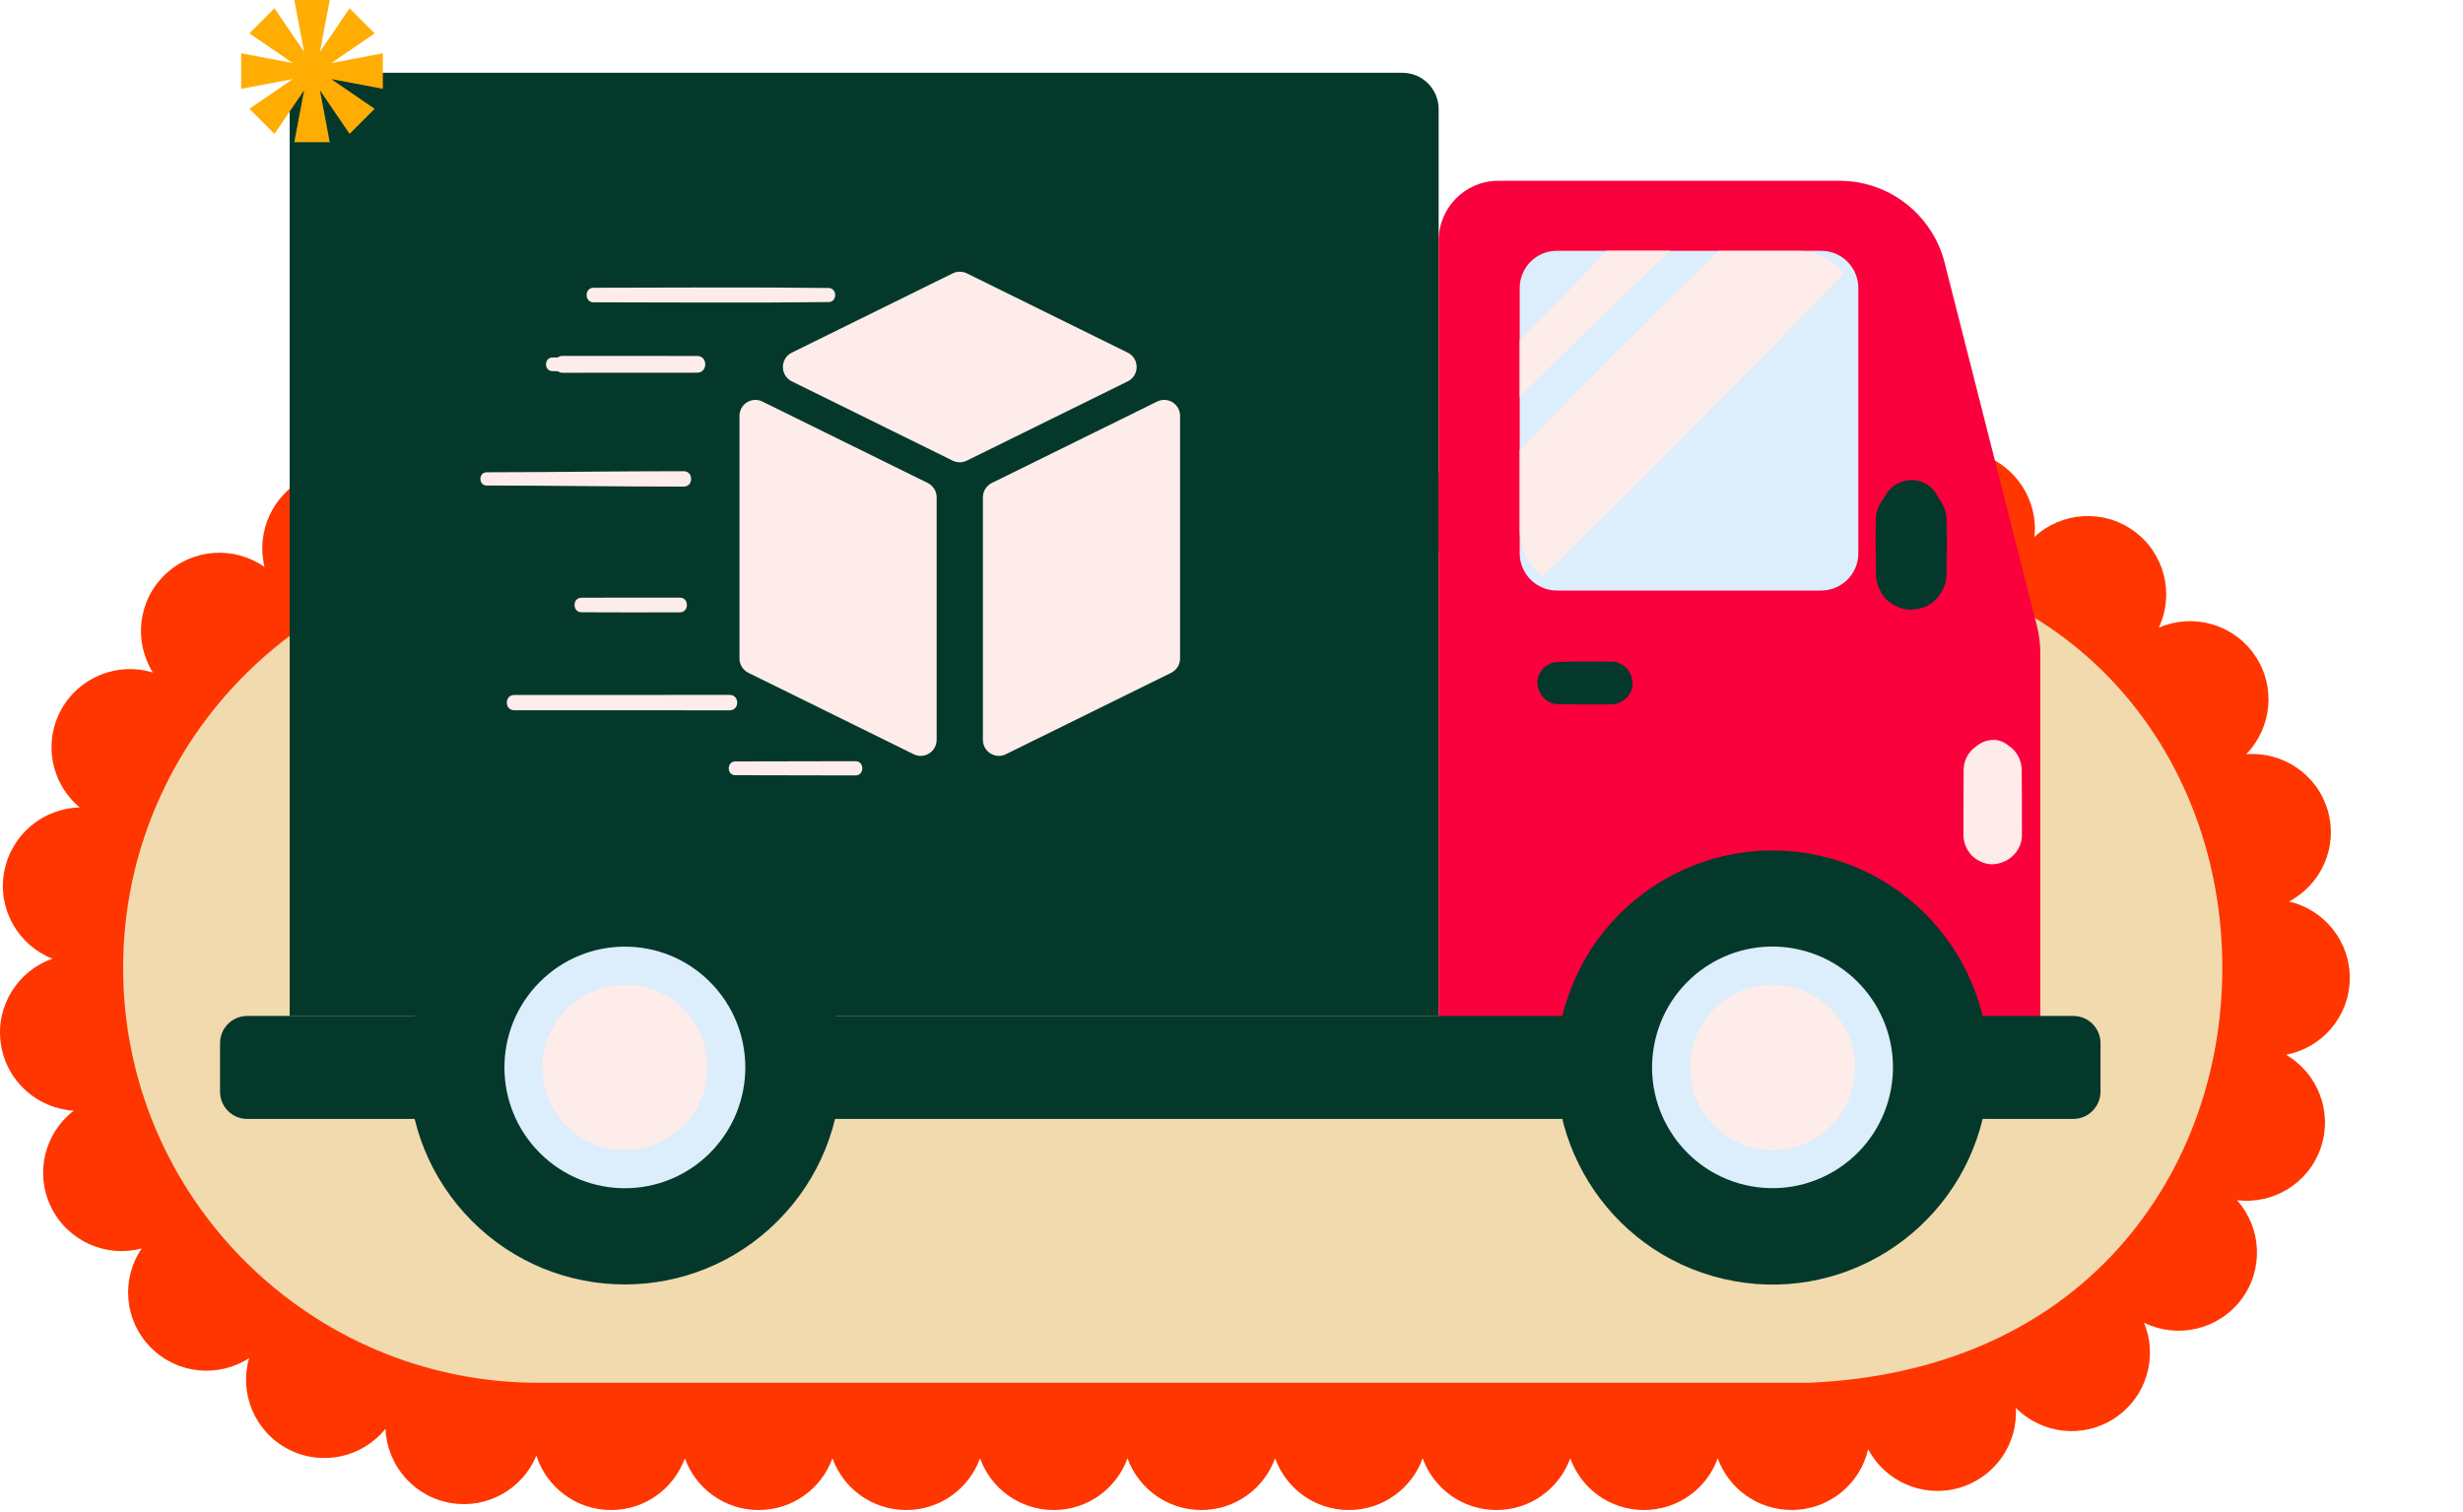 <svg width="347" height="213" viewBox="0 0 347 213" fill="none" xmlns="http://www.w3.org/2000/svg">
<path d="M242 205.485C240.484 209.751 236.392 212.78 231.604 212.78C226.824 212.78 222.759 209.751 221.225 205.485C219.691 209.751 215.626 212.78 210.829 212.78C206.04 212.78 201.966 209.751 200.432 205.485C198.899 209.751 194.824 212.78 190.036 212.78C185.248 212.78 181.173 209.751 179.639 205.485C178.106 209.751 174.04 212.78 169.243 212.78C164.464 212.78 160.398 209.751 158.846 205.485C157.313 209.751 153.247 212.78 148.468 212.78C143.68 212.78 139.605 209.751 138.072 205.485C136.538 209.751 132.454 212.78 127.675 212.78C122.887 212.78 118.812 209.751 117.279 205.485C115.745 209.751 111.679 212.78 106.882 212.78C102.094 212.78 98.019 209.751 96.486 205.485C94.952 209.751 90.877 212.78 86.089 212.78C81.159 212.78 76.995 209.555 75.568 205.111C73.66 209.743 68.765 212.637 63.602 211.809C58.315 210.954 54.508 206.483 54.312 201.326C51.084 205.351 45.369 206.679 40.616 204.211C35.864 201.744 33.662 196.311 35.097 191.377C30.773 194.173 24.941 193.657 21.197 189.836C17.452 186.015 17.059 180.172 19.957 175.923C14.973 177.25 9.588 174.934 7.216 170.134C4.844 165.333 6.289 159.65 10.39 156.506C5.245 156.203 0.841 152.311 0.11 147.02C-0.639 141.73 2.526 136.786 7.385 135.094C2.597 133.206 -0.372 128.147 0.582 122.891C1.536 117.619 6.066 113.896 11.228 113.78C7.269 110.484 6.039 104.766 8.589 100.063C11.148 95.36 16.614 93.249 21.535 94.764C18.807 90.39 19.422 84.574 23.319 80.904C27.215 77.226 33.064 76.932 37.273 79.898C36.033 74.91 38.432 69.557 43.273 67.277C48.124 64.988 53.795 66.529 56.862 70.679C57.245 65.54 61.222 61.22 66.536 60.57C71.654 59.947 76.388 62.93 78.172 67.517C79.634 63.144 83.762 60 88.639 60C93.428 60 97.502 63.046 99.036 67.295C100.57 63.046 104.635 60 109.432 60C114.22 60 118.295 63.046 119.829 67.295C121.362 63.046 125.437 60 130.225 60C135.004 60 139.07 63.046 140.622 67.295C142.155 63.046 146.221 60 151 60C155.788 60 159.863 63.046 161.397 67.295C162.93 63.046 167.014 60 171.793 60C176.581 60 180.656 63.046 182.189 67.295C183.723 63.046 187.798 60 192.586 60C197.374 60 201.449 63.046 202.982 67.295C204.516 63.046 208.582 60 213.379 60C218.158 60 222.241 63.046 223.775 67.295C225.309 63.046 229.383 60 234.171 60C238.951 60 243.016 63.046 244.55 67.295C246.093 63.046 250.167 60 254.946 60C255.098 60 255.25 60 255.401 60.018C255.499 60.018 255.597 60.018 255.695 60.018V60.036C260.929 60.258 265.156 64.079 266.074 68.996C268.615 64.614 273.929 62.405 278.967 63.99C284.058 65.602 287.17 70.555 286.626 75.658C290.407 72.14 296.291 71.677 300.634 74.821C304.994 77.992 306.358 83.746 304.138 88.449C308.899 86.364 314.614 87.887 317.664 92.323C320.704 96.732 320.062 102.584 316.451 106.28C321.587 105.87 326.473 109.095 327.953 114.225C329.433 119.338 327.026 124.646 322.487 127.033C327.472 128.182 331.154 132.689 331.047 138.006C330.94 143.333 327.088 147.688 322.051 148.623C326.491 151.189 328.675 156.604 326.99 161.654C325.296 166.74 320.267 169.76 315.149 169.118C318.618 172.966 318.983 178.853 315.747 183.138C312.501 187.422 306.723 188.678 302.051 186.38C304.057 191.181 302.426 196.872 297.923 199.838C293.456 202.786 287.616 202.056 283.996 198.377C284.317 203.49 281.018 208.291 275.864 209.698C270.782 211.087 265.548 208.674 263.194 204.211C262.079 209.119 257.684 212.771 252.423 212.771C247.617 212.78 243.534 209.743 242 205.485Z" fill="#FF3600"/>
<path d="M75.862 194.85C43.594 194.85 17.345 168.628 17.345 136.394C17.345 104.16 43.594 77.939 75.862 77.939H254.786C272.966 78.687 288.106 85.287 298.583 97.026C307.945 107.509 313.099 121.493 313.09 136.394C313.09 151.304 307.927 165.288 298.565 175.772C288.088 187.511 272.948 194.102 254.777 194.85H75.862Z" fill="#F1DAAE"/>
<g clip-path="url(#clip0_227_1578)">
<path d="M45.923 10.257H197.571C200.399 10.257 202.683 12.548 202.683 15.385V143.17H40.811V15.385C40.811 12.548 43.095 10.257 45.923 10.257Z" fill="#04382B"/>
<path d="M211.091 25.478H259.157C266.151 25.478 272.242 30.236 273.971 37.023L286.969 88.176C287.285 89.409 287.448 90.686 287.448 91.962V148.015H202.683V33.913C202.683 29.254 206.447 25.478 211.091 25.478Z" fill="#FA003C"/>
<path d="M292.093 157.671H34.829C32.719 157.671 31 155.958 31 153.83V147C31 144.883 32.708 143.159 34.829 143.159H292.104C294.214 143.159 295.932 144.872 295.932 147V153.83C295.921 155.947 294.203 157.671 292.093 157.671Z" fill="#04382B"/>
<path d="M109.587 172.033C121.493 160.089 121.497 140.727 109.595 128.787C97.692 116.848 78.392 116.851 66.486 128.795C54.579 140.739 54.576 160.101 66.478 172.041C78.38 183.98 97.68 183.977 109.587 172.033Z" fill="#04382B"/>
<path d="M100.034 162.45C106.661 155.803 106.661 145.025 100.034 138.378C93.408 131.73 82.664 131.73 76.038 138.378C69.411 145.025 69.411 155.803 76.038 162.45C82.664 169.097 93.408 169.097 100.034 162.45Z" fill="#DCEDFB"/>
<path d="M99.667 150.415C99.667 156.853 94.457 162.079 88.039 162.079C81.622 162.079 76.412 156.853 76.412 150.415C76.412 143.977 81.622 138.751 88.039 138.751C94.457 138.751 99.667 143.977 99.667 150.415Z" fill="#FDECE9"/>
<path d="M279.391 157.398C283.232 140.952 273.061 124.498 256.673 120.646C240.285 116.795 223.887 127.004 220.046 143.45C216.205 159.895 226.376 176.35 242.764 180.201C259.152 184.053 275.551 173.843 279.391 157.398Z" fill="#04382B"/>
<path d="M266.24 154.297C268.384 145.145 262.727 135.983 253.604 133.832C244.481 131.681 235.347 137.356 233.203 146.508C231.059 155.66 236.716 164.823 245.839 166.973C254.962 169.124 264.096 163.449 266.24 154.297Z" fill="#DCEDFB"/>
<path d="M261.354 150.415C261.354 156.853 256.144 162.079 249.727 162.079C243.309 162.079 238.099 156.853 238.099 150.415C238.099 143.977 243.309 138.751 249.727 138.751C256.144 138.751 261.354 143.977 261.354 150.415Z" fill="#FDECE9"/>
<path d="M219.325 83.211H256.59C259.472 83.211 261.811 80.865 261.811 77.974V40.58C261.811 37.688 259.472 35.342 256.59 35.342H219.325C216.443 35.342 214.104 37.688 214.104 40.58V77.963C214.104 80.865 216.443 83.211 219.325 83.211Z" fill="#DCEDFB"/>
<path d="M253.229 35.353H242.123C237.729 39.685 233.335 44.017 228.973 48.392C224.274 53.117 219.532 57.798 214.909 62.599L214.104 63.439V74.602C214.104 77.297 215.366 79.676 217.291 81.247C217.596 80.952 217.889 80.658 218.194 80.363C220.63 77.984 223.067 75.606 225.514 73.227C230.289 68.579 234.944 63.81 239.643 59.097C246.42 52.288 253.131 45.414 259.82 38.517C258.254 36.597 255.904 35.353 253.229 35.353Z" fill="#FDECE9"/>
<path d="M226.362 35.353C222.316 39.609 218.216 43.81 214.104 48V55.932C221.109 49.004 228.135 42.086 235.325 35.342H226.362V35.353Z" fill="#FDECE9"/>
<path d="M227.015 93.228C224.535 93.228 222.044 93.206 219.564 93.272C219.075 93.261 218.596 93.402 218.172 93.642C217.911 93.773 217.672 93.937 217.465 94.144C217.335 94.275 217.215 94.428 217.106 94.592C216.769 95.072 216.573 95.65 216.595 96.25C216.628 96.96 216.889 97.603 217.291 98.105C217.824 98.793 218.618 99.251 219.553 99.218C222.033 99.284 224.524 99.262 227.004 99.262C228.571 99.262 230.082 97.876 230.006 96.25C229.941 94.614 228.701 93.228 227.015 93.228Z" fill="#04382B"/>
<path d="M274.243 73.303C274.243 72.42 273.971 71.514 273.504 70.739C273.46 70.674 273.438 70.587 273.384 70.521C273.297 70.379 273.177 70.27 273.08 70.139C272.862 69.659 272.568 69.201 272.22 68.862C271.491 68.132 270.295 67.586 269.251 67.629C267.543 67.706 266.14 68.666 265.476 70.096C264.737 71.012 264.269 72.092 264.269 73.303C264.269 74.995 264.193 76.73 264.28 78.443L264.291 80.92C264.291 81.793 264.563 82.687 265.02 83.462C265.063 83.538 265.096 83.615 265.139 83.691C265.313 83.964 265.52 84.215 265.748 84.444C266.608 85.306 268.022 85.961 269.262 85.906C270.545 85.852 271.872 85.426 272.775 84.444C273.667 83.473 274.232 82.273 274.232 80.92C274.232 80.091 274.232 79.272 274.243 78.443C274.32 76.73 274.243 75.006 274.243 73.303Z" fill="#04382B"/>
<path d="M284.827 108.493C284.838 107.446 284.37 106.333 283.63 105.591C283.446 105.405 283.217 105.231 282.978 105.078C282.902 105.012 282.826 104.947 282.739 104.881C282.151 104.467 281.455 104.227 280.737 104.259C279.867 104.303 279.106 104.609 278.496 105.111C277.398 105.831 276.658 107.042 276.647 108.493C276.626 111.548 276.615 114.593 276.615 117.648C276.615 118.706 277.072 119.819 277.822 120.572C278.54 121.292 279.715 121.827 280.737 121.783C282.967 121.685 284.86 119.961 284.86 117.648C284.87 114.593 284.849 111.537 284.827 108.493Z" fill="#FDECE9"/>
<path d="M128.719 106.278L105.442 94.81C104.67 94.428 104.181 93.642 104.181 92.791V58.606C104.181 56.936 105.921 55.845 107.422 56.587L130.699 68.055C131.471 68.437 131.961 69.222 131.961 70.074V104.259C131.95 105.929 130.209 107.02 128.719 106.278Z" fill="#FDECE9"/>
<path d="M141.717 106.278L164.994 94.81C165.767 94.428 166.256 93.642 166.256 92.791V58.606C166.256 56.936 164.516 55.845 163.015 56.587L139.738 68.055C138.966 68.437 138.476 69.222 138.476 70.074V104.259C138.487 105.929 140.227 107.02 141.717 106.278Z" fill="#FDECE9"/>
<path d="M134.223 38.518L111.555 49.691C109.88 50.52 109.88 52.91 111.555 53.739L134.223 64.912C134.843 65.218 135.583 65.218 136.203 64.912L158.881 53.739C160.556 52.91 160.556 50.52 158.881 49.691L136.213 38.518C135.583 38.212 134.854 38.212 134.223 38.518Z" fill="#FDECE9"/>
<path d="M116.711 40.58C105.693 40.449 94.663 40.536 83.634 40.547C82.97 40.547 82.644 41.06 82.644 41.573C82.644 42.086 82.97 42.609 83.634 42.599C94.652 42.609 105.693 42.697 116.711 42.566C117.353 42.577 117.668 42.075 117.668 41.573C117.668 41.082 117.353 40.58 116.711 40.58Z" fill="#FDECE9"/>
<path d="M98.231 50.16C91.9 50.16 85.57 50.149 79.24 50.149C78.968 50.149 78.761 50.248 78.587 50.367C78.337 50.367 78.087 50.378 77.847 50.378C77.227 50.378 76.923 50.858 76.923 51.339C76.923 51.819 77.227 52.299 77.847 52.299C78.098 52.299 78.348 52.31 78.587 52.31C78.761 52.441 78.968 52.528 79.24 52.528L98.231 52.517C99.732 52.517 99.743 50.16 98.231 50.16Z" fill="#FDECE9"/>
<path d="M120.518 107.26C114.884 107.271 109.239 107.282 103.604 107.293C102.984 107.293 102.669 107.784 102.669 108.264C102.669 108.755 102.984 109.235 103.604 109.235C109.239 109.246 114.884 109.257 120.518 109.268C121.813 109.268 121.813 107.26 120.518 107.26Z" fill="#FDECE9"/>
<path d="M102.81 97.92C92.683 97.92 82.557 97.92 72.441 97.931C71.06 97.931 71.06 100.08 72.441 100.08C82.568 100.091 92.694 100.091 102.81 100.091C104.202 100.091 104.213 97.92 102.81 97.92Z" fill="#FDECE9"/>
<path d="M95.773 84.215H95.077C90.693 84.215 86.31 84.204 81.927 84.226C81.263 84.226 80.937 84.739 80.948 85.252C80.948 85.764 81.274 86.277 81.927 86.277C86.31 86.31 90.693 86.288 95.077 86.288C95.305 86.288 95.544 86.288 95.773 86.288C96.436 86.288 96.774 85.775 96.774 85.252C96.774 84.728 96.447 84.204 95.773 84.215Z" fill="#FDECE9"/>
<path d="M96.327 66.397C87.082 66.397 77.826 66.538 68.58 66.549C67.383 66.549 67.383 68.415 68.58 68.415C77.826 68.426 87.082 68.568 96.327 68.568C97.72 68.568 97.72 66.397 96.327 66.397Z" fill="#FDECE9"/>
<path d="M53.94 7.507L46.663 8.893L52.787 4.703L49.252 1.168L45.075 7.311L46.456 0H41.464L42.845 7.311L38.669 1.168L35.133 4.703L41.257 8.893L33.98 7.507V12.515L41.257 11.141L35.133 15.331L38.669 18.866L42.845 12.723L41.464 20.034H46.456L45.075 12.723L49.252 18.866L52.787 15.331L46.663 11.141L53.94 12.515V7.507Z" fill="#FFAD03"/>
</g>
<defs>
<clipPath id="clip0_227_1578">
<rect width="316" height="181" fill="white" transform="translate(31)"/>
</clipPath>
</defs>
</svg>
